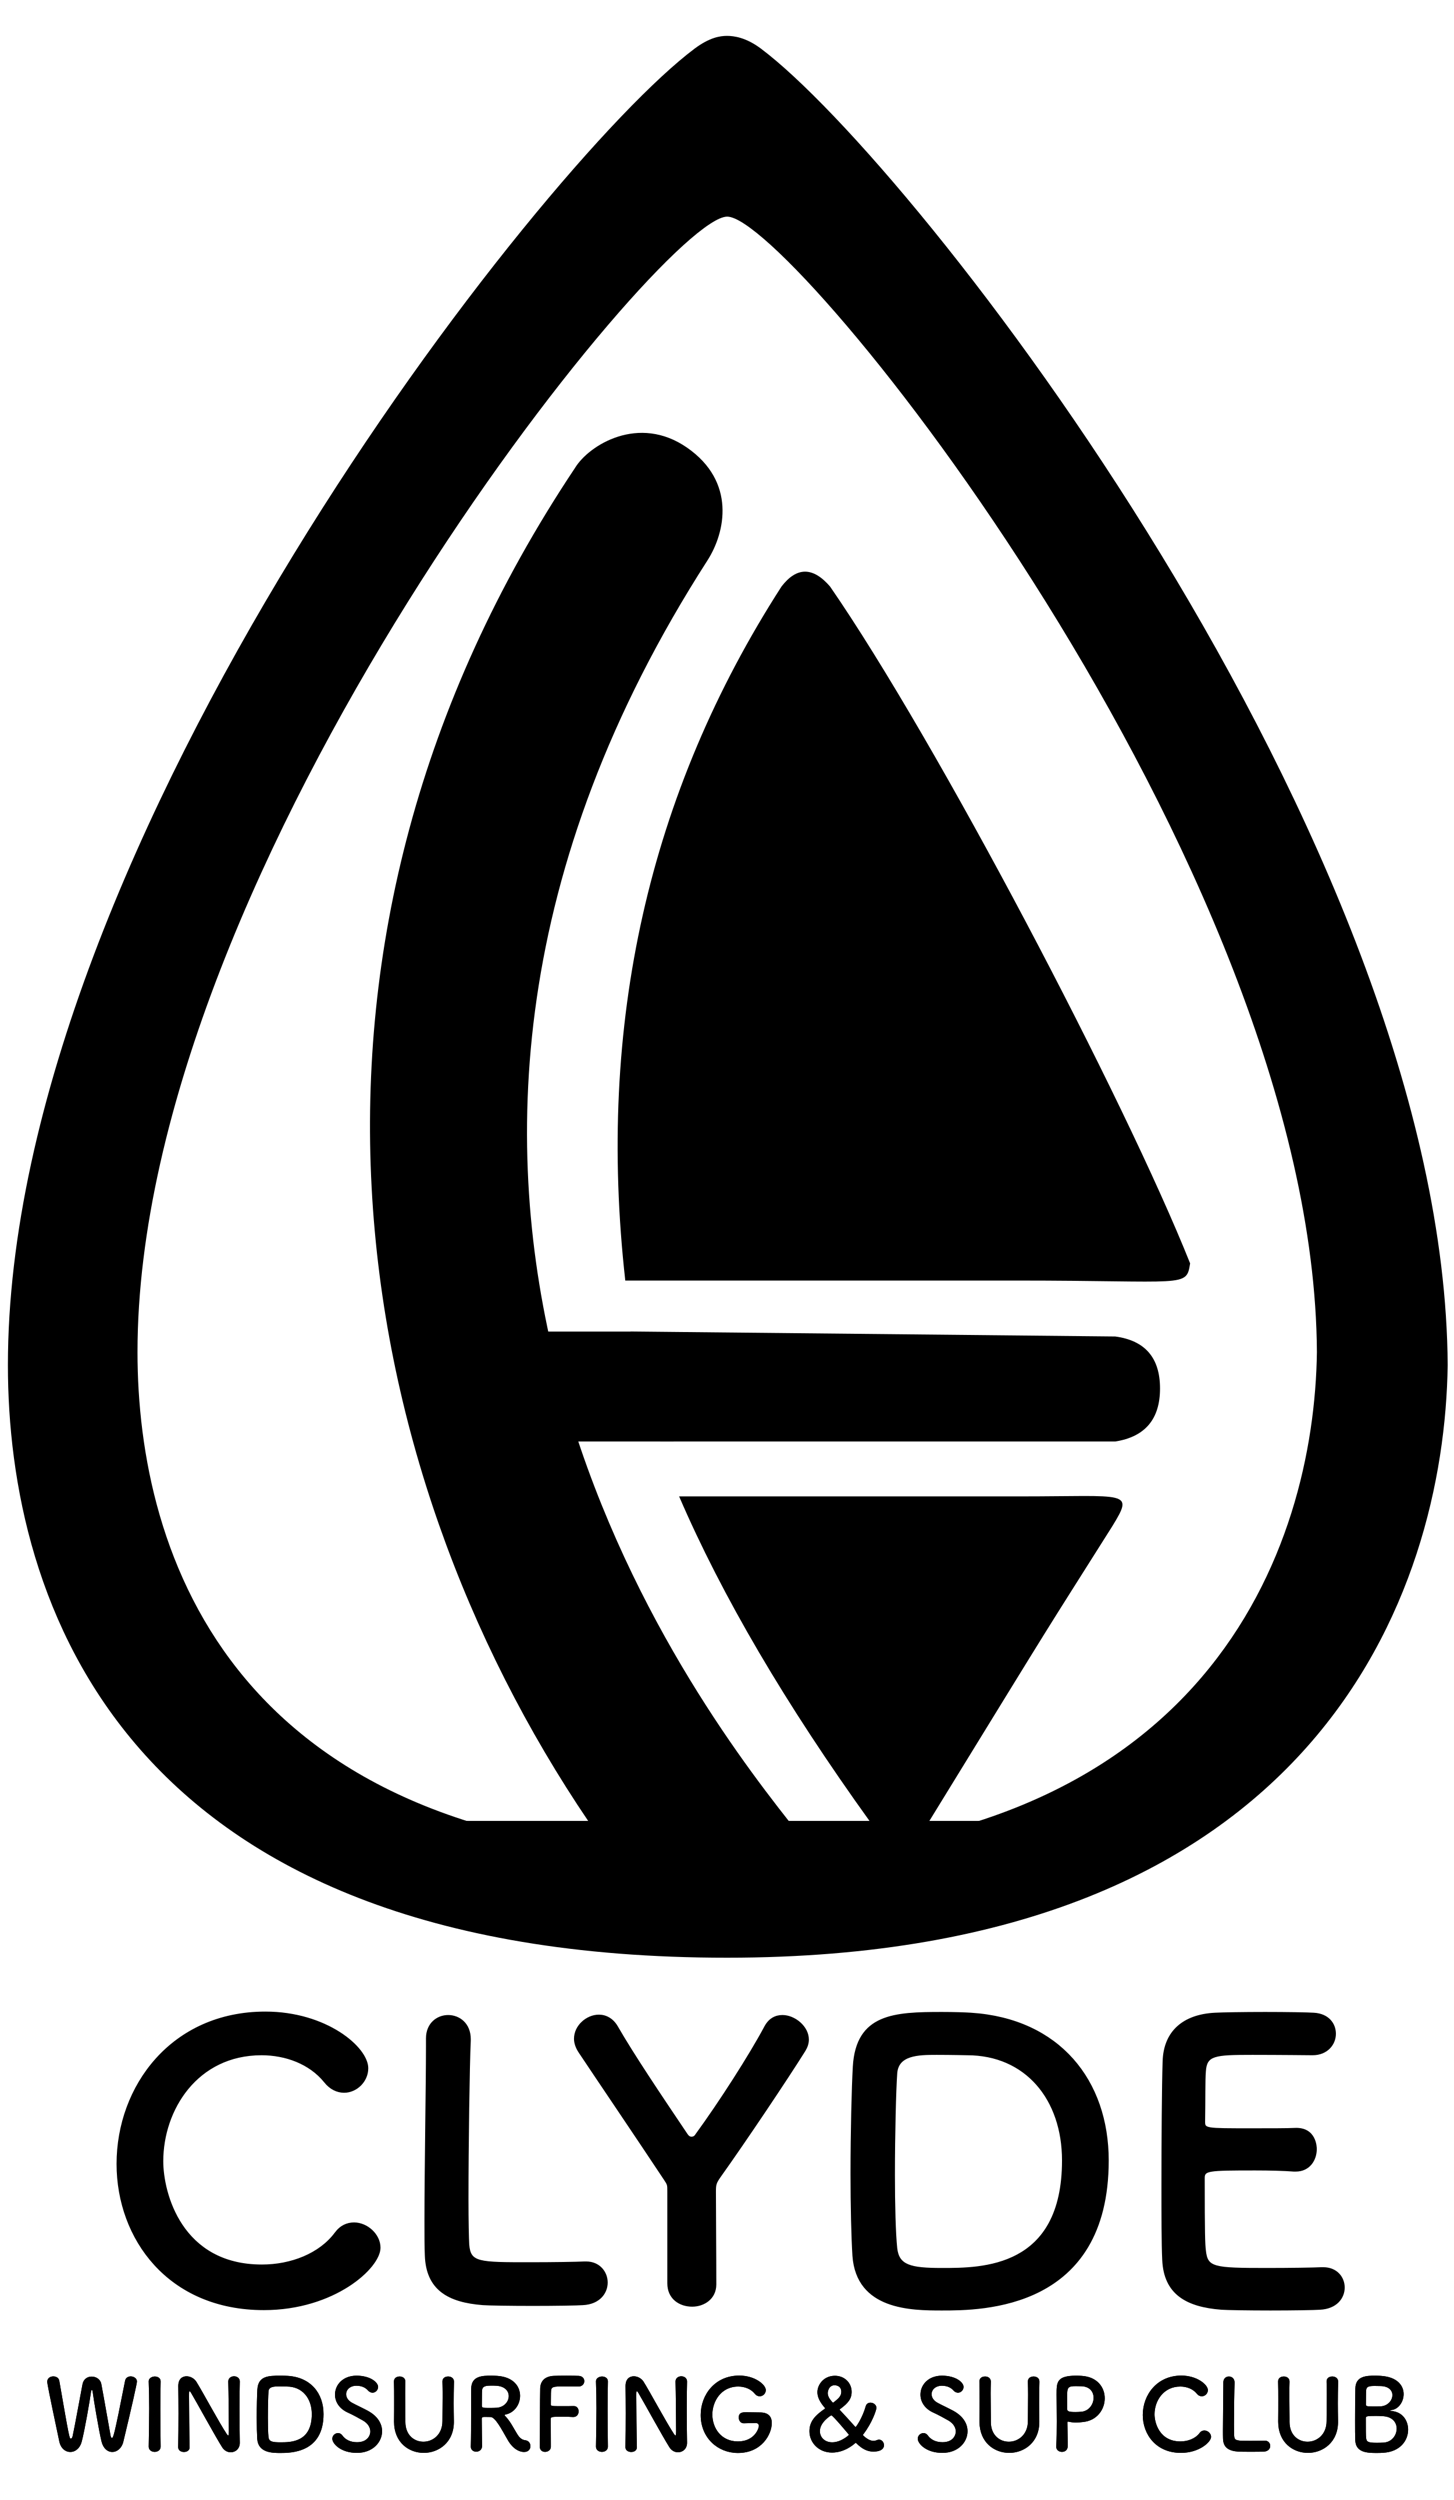 <?xml version="1.0" encoding="UTF-8"?>
<svg width="920px" height="1581px" viewBox="0 0 920 1581" version="1.1" xmlns="http://www.w3.org/2000/svg" xmlns:xlink="http://www.w3.org/1999/xlink">
    <!-- Generator: Sketch 54.1 (76490) - https://sketchapp.com -->
    <title>clydelogo</title>
    <desc>Created with Sketch.</desc>
    <defs>
        <path d="M67.023,1509.141 C66.015,1513.299 62.991,1515.567 60.03,1515.567 C57.195,1515.567 54.36,1513.488 53.226,1508.889 C51.588,1502.211 48.312,1482.744 47.619,1477.452 C47.493,1476.633 47.304,1476.318 47.115,1476.318 C46.926,1476.318 46.737,1476.759 46.611,1477.452 C45.792,1483.185 42.768,1501.077 40.752,1508.826 C39.618,1513.362 36.531,1515.567 33.507,1515.567 C30.42,1515.567 27.459,1513.362 26.514,1508.889 C19.773,1477.011 18.891,1472.223 18.891,1471.089 C18.891,1468.884 20.844,1467.75 22.734,1467.75 C24.498,1467.75 26.199,1468.695 26.514,1470.522 C32.814,1506.747 32.94,1507.125 33.822,1507.125 C34.326,1507.125 34.767,1506.432 34.956,1505.487 C36.153,1500.258 39.555,1481.169 41.193,1472.79 C41.823,1469.388 44.406,1467.876 46.989,1467.876 C49.761,1467.876 52.533,1469.577 53.1,1472.538 C54.486,1479.72 57.636,1497.864 58.959,1505.172 C59.148,1506.243 59.463,1506.621 59.778,1506.621 C60.66,1506.621 61.038,1506.621 68.157,1470.459 C68.535,1468.632 70.11,1467.75 71.685,1467.75 C73.638,1467.75 75.654,1469.01 75.654,1471.026 C75.654,1472.223 72.315,1487.217 67.023,1509.141 Z M90.648,1512.102 L90.648,1512.165 C90.648,1514.37 88.758,1515.504 86.868,1515.504 C84.978,1515.504 83.088,1514.37 83.088,1512.165 L83.088,1512.102 C83.214,1504.542 83.403,1496.1 83.403,1487.973 C83.403,1481.988 83.277,1476.255 83.088,1471.152 C82.962,1468.506 85.797,1467.813 86.931,1467.813 C88.758,1467.813 90.648,1468.821 90.648,1470.9 L90.648,1471.026 C90.522,1476.255 90.459,1482.177 90.459,1488.288 C90.459,1496.163 90.522,1504.353 90.648,1512.102 Z M101.736,1512.543 L101.736,1512.48 C101.862,1505.991 101.925,1498.368 101.925,1491.123 C101.925,1484.823 101.862,1478.838 101.799,1474.113 L101.799,1473.861 C101.799,1469.451 104.256,1467.687 107.028,1467.687 C109.359,1467.687 111.879,1469.01 113.202,1471.089 C117.171,1477.389 127.692,1497.045 132.48,1504.227 C132.858,1504.794 133.173,1505.109 133.362,1505.109 C133.551,1505.109 133.803,1504.92 133.803,1502.463 C133.803,1496.541 133.614,1476.885 133.425,1471.089 C133.362,1469.01 135.063,1467.687 137.079,1467.687 C138.906,1467.687 140.733,1468.821 140.733,1470.963 L140.733,1471.089 C140.607,1475.499 140.544,1481.61 140.544,1487.91 C140.544,1495.911 140.607,1504.164 140.733,1509.645 L140.733,1509.771 C140.733,1513.551 137.961,1515.756 135,1515.756 C132.984,1515.756 130.968,1514.748 129.582,1512.606 C125.172,1505.613 113.391,1484.067 109.989,1478.334 C109.737,1477.956 109.296,1477.137 108.981,1477.137 C108.603,1477.137 108.603,1477.767 108.603,1480.665 C108.603,1487.217 108.792,1505.802 108.981,1512.48 L108.981,1512.606 C108.981,1514.622 107.217,1515.567 105.39,1515.567 C103.563,1515.567 101.736,1514.559 101.736,1512.543 Z M193.716,1491.627 C193.716,1516.134 172.926,1516.197 166.374,1516.197 C161.334,1516.197 152.388,1516.134 151.758,1507.314 C151.569,1504.227 151.443,1499.124 151.443,1493.832 C151.443,1486.902 151.632,1479.594 151.821,1476.192 C152.325,1467.561 158.562,1467.309 166.374,1467.309 C168.327,1467.309 170.217,1467.372 171.162,1467.435 C185.715,1468.38 193.716,1478.523 193.716,1491.627 Z M170.532,1474.176 C170.532,1474.176 167.823,1474.113 165.492,1474.113 C162.468,1474.113 159.066,1474.176 158.877,1477.326 C158.688,1479.972 158.499,1487.217 158.499,1494.021 C158.499,1498.998 158.625,1503.66 158.877,1506.054 C159.192,1508.952 161.145,1509.456 166.374,1509.456 C172.989,1509.456 186.282,1509.456 186.282,1491.627 C186.282,1481.484 180.171,1474.176 170.532,1474.176 Z M230.76,1502.463 C230.76,1509.204 225.027,1516.134 214.821,1516.134 C204.552,1516.134 199.26,1510.275 199.26,1507.188 C199.26,1505.109 201.087,1503.597 202.914,1503.597 C203.922,1503.597 204.93,1504.101 205.686,1505.172 C207.324,1507.503 210.411,1509.393 214.884,1509.393 C221.814,1509.393 223.326,1504.668 223.326,1502.652 C223.326,1500.132 221.814,1497.423 218.538,1495.596 C215.766,1494.021 212.364,1492.131 209.025,1490.619 C203.481,1488.099 200.961,1483.626 200.961,1479.279 C200.961,1473.168 205.875,1467.309 214.569,1467.309 C223.263,1467.309 228.24,1471.467 228.24,1474.428 C228.24,1476.318 226.665,1478.082 224.712,1478.082 C223.767,1478.082 222.696,1477.641 221.751,1476.57 C220.554,1475.247 218.412,1473.672 214.506,1473.672 C210.474,1473.672 208.017,1476.192 208.017,1479.027 C208.017,1480.98 209.214,1483.122 211.986,1484.571 C214.569,1485.957 218.916,1487.973 221.814,1489.548 C228.114,1493.013 230.76,1497.801 230.76,1502.463 Z M257.157,1516.134 C247.707,1516.134 238.32,1509.582 238.32,1496.415 L238.32,1496.1 C238.383,1491.69 238.383,1487.028 238.383,1482.429 C238.383,1478.586 238.383,1474.806 238.257,1471.152 C238.194,1469.325 239.391,1467.813 241.911,1467.813 C243.675,1467.813 245.502,1468.884 245.502,1471.026 L245.502,1471.152 C245.439,1473.609 245.376,1476.066 245.376,1478.523 C245.376,1483.689 245.502,1488.855 245.502,1493.958 L245.502,1496.541 C245.502,1504.983 251.172,1509.078 256.905,1509.078 C262.827,1509.078 268.938,1504.605 268.938,1496.037 C268.938,1490.556 269.064,1484.949 269.064,1479.405 C269.064,1476.633 269.001,1473.861 268.938,1471.152 C268.875,1468.317 271.332,1467.813 272.592,1467.813 C274.419,1467.813 276.246,1468.884 276.246,1471.026 L276.246,1471.152 C276.12,1476.381 276.057,1480.665 276.057,1484.76 C276.057,1488.351 276.12,1491.879 276.183,1495.848 C276.498,1509.582 266.418,1516.134 257.157,1516.134 Z M310.14,1507.755 C306.108,1500.762 302.391,1493.517 299.367,1493.454 C298.548,1493.454 297.099,1493.391 295.902,1493.391 C294.705,1493.391 293.823,1493.454 293.823,1494.588 C293.823,1499.313 294.012,1509.645 294.012,1511.913 C293.949,1514.244 292.122,1515.378 290.295,1515.378 C288.594,1515.378 286.893,1514.307 286.893,1512.228 L286.893,1512.102 C287.082,1506.243 287.082,1498.746 287.082,1491.816 C287.082,1478.208 287.082,1477.956 287.145,1475.373 C287.334,1467.309 294.516,1467.309 299.808,1467.309 C301.257,1467.309 302.706,1467.372 303.651,1467.435 C313.857,1468.128 318.078,1474.113 318.078,1480.035 C318.078,1485.453 314.55,1490.745 308.88,1491.879 C308.439,1492.005 308.25,1492.068 308.25,1492.257 C308.25,1492.509 308.691,1492.824 309.132,1493.328 C312.219,1496.73 313.983,1500.573 316.188,1504.101 C317.763,1506.684 319.212,1507.881 321.354,1508.133 C323.496,1508.385 324.63,1510.086 324.63,1511.85 C324.63,1513.74 323.37,1515.567 320.598,1515.567 C319.59,1515.567 314.424,1515.378 310.14,1507.755 Z M303.462,1487.595 C308.124,1487.154 310.896,1483.626 310.896,1480.224 C310.896,1477.074 308.502,1473.987 303.021,1473.672 C302.202,1473.609 301.068,1473.609 299.871,1473.609 C296.469,1473.609 294.201,1473.798 294.012,1476.759 C293.886,1478.271 293.949,1482.744 293.886,1486.398 C293.886,1487.658 294.705,1487.721 299.115,1487.721 C300.69,1487.721 302.328,1487.658 303.462,1487.595 Z M330.552,1512.228 L330.552,1512.165 C330.678,1504.668 330.615,1481.988 330.804,1475.373 C330.93,1470.333 334.206,1467.687 339.309,1467.435 C340.443,1467.372 343.971,1467.309 347.373,1467.309 C350.838,1467.309 354.24,1467.372 355.185,1467.435 C357.579,1467.561 358.713,1469.136 358.713,1470.774 C358.713,1472.475 357.39,1474.176 354.996,1474.176 C354.996,1474.176 349.515,1474.113 345.357,1474.113 C339.309,1474.113 337.86,1474.239 337.671,1476.948 C337.545,1478.46 337.608,1481.673 337.545,1485.327 C337.545,1486.587 337.608,1486.587 344.979,1486.587 C347.688,1486.587 350.46,1486.587 351.594,1486.524 C355.122,1486.335 355.122,1489.674 355.122,1489.863 C355.122,1491.69 353.988,1493.454 351.783,1493.454 L351.468,1493.454 C349.893,1493.328 347.688,1493.265 345.42,1493.265 C338.427,1493.265 337.482,1493.265 337.482,1494.651 C337.482,1498.431 337.545,1506.054 337.545,1510.086 L337.545,1512.354 C337.482,1514.37 335.655,1515.504 333.891,1515.504 C332.19,1515.504 330.552,1514.433 330.552,1512.228 Z M373.644,1512.102 L373.644,1512.165 C373.644,1514.37 371.754,1515.504 369.864,1515.504 C367.974,1515.504 366.084,1514.37 366.084,1512.165 L366.084,1512.102 C366.21,1504.542 366.399,1496.1 366.399,1487.973 C366.399,1481.988 366.273,1476.255 366.084,1471.152 C365.958,1468.506 368.793,1467.813 369.927,1467.813 C371.754,1467.813 373.644,1468.821 373.644,1470.9 L373.644,1471.026 C373.518,1476.255 373.455,1482.177 373.455,1488.288 C373.455,1496.163 373.518,1504.353 373.644,1512.102 Z M384.732,1512.543 L384.732,1512.48 C384.858,1505.991 384.921,1498.368 384.921,1491.123 C384.921,1484.823 384.858,1478.838 384.795,1474.113 L384.795,1473.861 C384.795,1469.451 387.252,1467.687 390.024,1467.687 C392.355,1467.687 394.875,1469.01 396.198,1471.089 C400.167,1477.389 410.688,1497.045 415.476,1504.227 C415.854,1504.794 416.169,1505.109 416.358,1505.109 C416.547,1505.109 416.799,1504.92 416.799,1502.463 C416.799,1496.541 416.61,1476.885 416.421,1471.089 C416.358,1469.01 418.059,1467.687 420.075,1467.687 C421.902,1467.687 423.729,1468.821 423.729,1470.963 L423.729,1471.089 C423.603,1475.499 423.54,1481.61 423.54,1487.91 C423.54,1495.911 423.603,1504.164 423.729,1509.645 L423.729,1509.771 C423.729,1513.551 420.957,1515.756 417.996,1515.756 C415.98,1515.756 413.964,1514.748 412.578,1512.606 C408.168,1505.613 396.387,1484.067 392.985,1478.334 C392.733,1477.956 392.292,1477.137 391.977,1477.137 C391.599,1477.137 391.599,1477.767 391.599,1480.665 C391.599,1487.217 391.788,1505.802 391.977,1512.48 L391.977,1512.606 C391.977,1514.622 390.213,1515.567 388.386,1515.567 C386.559,1515.567 384.732,1514.559 384.732,1512.543 Z M467.073,1497.234 C467.073,1497.234 467.01,1497.234 466.947,1497.234 C466.317,1497.234 463.167,1497.297 459.702,1497.423 L459.576,1497.423 C457.56,1497.423 456.426,1495.596 456.426,1493.769 C456.426,1490.43 459.135,1490.43 461.214,1490.43 C464.301,1490.43 467.829,1490.556 469.908,1490.556 C475.326,1490.556 477.342,1493.328 477.342,1497.234 C477.342,1504.416 470.916,1516.197 455.922,1516.197 C443.259,1516.197 432.36,1506.747 432.36,1492.194 C432.36,1479.405 441.369,1467.246 456.741,1467.246 C466.758,1467.246 473.562,1473.042 473.562,1476.444 C473.562,1478.586 471.735,1480.35 469.719,1480.35 C468.585,1480.35 467.451,1479.846 466.506,1478.649 C464.049,1475.625 460.08,1474.176 456.111,1474.176 C445.086,1474.176 439.731,1483.815 439.731,1491.879 C439.731,1500.258 445.149,1508.889 455.922,1508.889 C466.317,1508.889 469.152,1500.825 469.152,1498.998 C469.152,1497.801 468.207,1497.234 467.073,1497.234 Z M548.343,1511.283 C548.343,1512.354 547.839,1515.315 541.539,1515.315 C538.137,1515.315 534.672,1513.929 530.766,1509.96 C530.64,1509.834 530.577,1509.834 530.514,1509.834 C530.325,1509.834 530.199,1509.897 530.073,1510.023 C529.002,1510.968 523.269,1515.945 515.457,1515.945 C506.952,1515.945 501.156,1509.582 501.156,1502.463 C501.156,1496.415 504.558,1492.572 510.795,1488.288 C510.921,1488.162 511.047,1488.036 511.047,1487.91 C511.047,1487.847 511.047,1487.784 510.921,1487.658 C507.645,1483.941 506.196,1480.728 506.196,1477.767 C506.196,1472.979 510.228,1467.372 517.284,1467.372 C523.521,1467.372 527.868,1472.034 527.868,1477.515 C527.868,1481.925 525.663,1484.697 520.497,1488.477 C520.371,1488.54 520.308,1488.666 520.308,1488.792 C520.308,1488.855 520.371,1488.981 520.497,1489.107 C523.458,1492.257 526.86,1495.974 530.01,1499.502 C530.199,1499.691 530.262,1499.754 530.388,1499.754 C530.64,1499.754 534.609,1494.273 536.814,1486.524 C537.255,1485.012 538.515,1484.382 539.775,1484.382 C541.602,1484.382 543.555,1485.642 543.555,1487.721 C543.555,1488.792 541.035,1496.919 535.176,1504.479 C535.113,1504.605 535.05,1504.731 535.05,1504.794 C535.05,1504.92 535.113,1505.046 535.239,1505.172 C537.633,1507.44 539.712,1508.511 541.665,1508.511 C542.484,1508.511 543.24,1508.322 543.996,1508.007 C544.437,1507.818 544.815,1507.755 545.193,1507.755 C547.02,1507.755 548.343,1509.519 548.343,1511.283 Z M516.465,1484.193 C519.615,1481.736 521.316,1480.161 521.316,1477.515 C521.316,1473.357 517.347,1473.357 517.095,1473.357 C513.315,1473.357 512.748,1477.452 512.748,1478.334 C512.748,1480.602 514.197,1482.429 515.835,1484.256 C515.898,1484.319 515.961,1484.382 516.024,1484.382 C516.213,1484.382 516.402,1484.256 516.465,1484.193 Z M526.167,1504.668 C526.167,1504.668 515.961,1492.383 515.016,1492.383 C514.764,1492.383 507.771,1496.73 507.771,1502.337 C507.771,1506.243 510.795,1509.456 515.583,1509.456 C521.127,1509.456 526.167,1504.92 526.167,1504.668 Z M601.2,1502.463 C601.2,1509.204 595.467,1516.134 585.261,1516.134 C574.992,1516.134 569.7,1510.275 569.7,1507.188 C569.7,1505.109 571.527,1503.597 573.354,1503.597 C574.362,1503.597 575.37,1504.101 576.126,1505.172 C577.764,1507.503 580.851,1509.393 585.324,1509.393 C592.254,1509.393 593.766,1504.668 593.766,1502.652 C593.766,1500.132 592.254,1497.423 588.978,1495.596 C586.206,1494.021 582.804,1492.131 579.465,1490.619 C573.921,1488.099 571.401,1483.626 571.401,1479.279 C571.401,1473.168 576.315,1467.309 585.009,1467.309 C593.703,1467.309 598.68,1471.467 598.68,1474.428 C598.68,1476.318 597.105,1478.082 595.152,1478.082 C594.207,1478.082 593.136,1477.641 592.191,1476.57 C590.994,1475.247 588.852,1473.672 584.946,1473.672 C580.914,1473.672 578.457,1476.192 578.457,1479.027 C578.457,1480.98 579.654,1483.122 582.426,1484.571 C585.009,1485.957 589.356,1487.973 592.254,1489.548 C598.554,1493.013 601.2,1497.801 601.2,1502.463 Z M627.597,1516.134 C618.147,1516.134 608.76,1509.582 608.76,1496.415 L608.76,1496.1 C608.823,1491.69 608.823,1487.028 608.823,1482.429 C608.823,1478.586 608.823,1474.806 608.697,1471.152 C608.634,1469.325 609.831,1467.813 612.351,1467.813 C614.115,1467.813 615.942,1468.884 615.942,1471.026 L615.942,1471.152 C615.879,1473.609 615.816,1476.066 615.816,1478.523 C615.816,1483.689 615.942,1488.855 615.942,1493.958 L615.942,1496.541 C615.942,1504.983 621.612,1509.078 627.345,1509.078 C633.267,1509.078 639.378,1504.605 639.378,1496.037 C639.378,1490.556 639.504,1484.949 639.504,1479.405 C639.504,1476.633 639.441,1473.861 639.378,1471.152 C639.315,1468.317 641.772,1467.813 643.032,1467.813 C644.859,1467.813 646.686,1468.884 646.686,1471.026 L646.686,1471.152 C646.56,1476.381 646.497,1480.665 646.497,1484.76 C646.497,1488.351 646.56,1491.879 646.623,1495.848 C646.938,1509.582 636.858,1516.134 627.597,1516.134 Z M664.578,1512.039 C664.515,1514.433 662.751,1515.504 660.924,1515.504 C659.16,1515.504 657.333,1514.37 657.333,1512.291 L657.333,1512.102 C657.585,1507.188 657.648,1501.644 657.648,1496.289 C657.648,1489.8 657.522,1483.626 657.522,1479.216 C657.522,1471.467 657.585,1467.309 669.933,1467.309 C671.256,1467.309 672.516,1467.372 673.461,1467.435 C683.415,1468.065 688.014,1474.806 688.014,1481.61 C688.014,1488.603 683.163,1495.722 674.343,1496.604 C672.831,1496.793 671.382,1496.919 669.807,1496.919 C668.358,1496.919 666.846,1496.793 665.208,1496.415 C665.019,1496.352 664.893,1496.352 664.767,1496.352 C664.452,1496.352 664.389,1496.541 664.389,1497.045 C664.389,1500.951 664.578,1505.424 664.578,1509.582 L664.578,1512.039 Z M672.831,1473.987 C672.831,1473.987 671.319,1473.924 669.807,1473.924 C664.767,1473.924 664.2,1474.617 664.2,1480.476 C664.2,1482.681 664.263,1485.264 664.263,1487.469 L664.263,1488.54 C664.263,1489.863 665.523,1490.304 669.429,1490.304 C670.626,1490.304 671.949,1490.241 673.272,1490.115 C678.06,1489.674 680.958,1485.327 680.958,1481.295 C680.958,1477.515 678.501,1473.987 672.831,1473.987 Z M755.298,1505.991 C755.298,1509.267 747.801,1516.134 736.209,1516.134 C720.522,1516.134 712.08,1504.479 712.08,1492.194 C712.08,1479.405 721.089,1467.246 736.461,1467.246 C746.478,1467.246 753.282,1473.042 753.282,1476.444 C753.282,1478.586 751.455,1480.35 749.439,1480.35 C748.305,1480.35 747.171,1479.846 746.226,1478.649 C743.769,1475.625 739.8,1474.176 735.831,1474.176 C725.184,1474.176 719.514,1483.248 719.514,1491.753 C719.514,1497.045 722.601,1508.889 735.894,1508.889 C740.682,1508.889 745.407,1507.062 747.99,1503.597 C748.872,1502.4 749.943,1501.959 751.077,1501.959 C753.219,1501.959 755.298,1503.849 755.298,1505.991 Z M763.047,1471.53 C763.047,1469.073 764.811,1467.813 766.575,1467.813 C768.339,1467.813 770.166,1469.073 770.166,1471.656 L770.166,1471.908 C769.977,1475.94 769.788,1489.233 769.788,1497.99 C769.788,1501.581 769.851,1504.416 769.914,1505.487 C770.166,1508.511 771.552,1508.511 780.12,1508.511 C783.774,1508.511 787.806,1508.448 789.003,1508.385 L789.318,1508.385 C791.46,1508.385 792.72,1510.023 792.72,1511.724 C792.72,1513.425 791.46,1515.189 788.751,1515.315 C787.932,1515.378 784.215,1515.441 780.498,1515.441 C776.844,1515.441 773.127,1515.378 772.308,1515.315 C766.512,1514.874 763.047,1512.795 762.858,1507.251 C762.795,1505.928 762.795,1503.912 762.795,1501.581 C762.795,1492.95 763.047,1479.153 763.047,1472.916 L763.047,1471.53 Z M816.597,1516.134 C807.147,1516.134 797.76,1509.582 797.76,1496.415 L797.76,1496.1 C797.823,1491.69 797.823,1487.028 797.823,1482.429 C797.823,1478.586 797.823,1474.806 797.697,1471.152 C797.634,1469.325 798.831,1467.813 801.351,1467.813 C803.115,1467.813 804.942,1468.884 804.942,1471.026 L804.942,1471.152 C804.879,1473.609 804.816,1476.066 804.816,1478.523 C804.816,1483.689 804.942,1488.855 804.942,1493.958 L804.942,1496.541 C804.942,1504.983 810.612,1509.078 816.345,1509.078 C822.267,1509.078 828.378,1504.605 828.378,1496.037 C828.378,1490.556 828.504,1484.949 828.504,1479.405 C828.504,1476.633 828.441,1473.861 828.378,1471.152 C828.315,1468.317 830.772,1467.813 832.032,1467.813 C833.859,1467.813 835.686,1468.884 835.686,1471.026 L835.686,1471.152 C835.56,1476.381 835.497,1480.665 835.497,1484.76 C835.497,1488.351 835.56,1491.879 835.623,1495.848 C835.938,1509.582 825.858,1516.134 816.597,1516.134 Z M879.975,1501.455 C879.975,1508.196 875.061,1515.441 864.162,1516.071 C863.343,1516.134 861.705,1516.197 860.13,1516.197 C854.019,1516.197 846.774,1515.945 846.522,1508.07 C846.396,1505.424 846.396,1500.699 846.396,1495.596 C846.396,1487.91 846.459,1479.342 846.585,1475.31 C846.774,1467.435 853.767,1467.309 859.122,1467.309 C860.508,1467.309 861.831,1467.372 862.776,1467.435 C873.234,1468.128 877.14,1473.672 877.14,1478.964 C877.14,1483.752 873.99,1488.414 869.58,1489.044 C868.95,1489.17 868.572,1489.296 868.572,1489.422 C868.572,1489.485 868.824,1489.611 869.517,1489.674 C876.321,1490.178 879.975,1495.596 879.975,1501.455 Z M862.146,1473.861 C862.146,1473.861 860.508,1473.798 858.87,1473.798 C854.838,1473.798 853.578,1474.302 853.389,1476.696 C853.263,1478.208 853.326,1481.799 853.263,1485.453 C853.263,1486.776 854.145,1486.776 858.303,1486.776 C859.815,1486.776 861.453,1486.776 862.587,1486.713 C867.123,1486.461 870.021,1482.933 870.021,1479.594 C870.021,1476.633 867.69,1473.861 862.146,1473.861 Z M864.414,1509.645 C869.643,1509.33 872.73,1504.983 872.73,1500.762 C872.73,1497.045 870.21,1493.391 864.414,1492.95 C862.839,1492.824 861.201,1492.761 859.626,1492.761 C853.767,1492.761 853.2,1492.95 853.2,1494.21 C853.2,1502.085 853.2,1504.983 853.389,1506.684 C853.704,1509.015 854.334,1509.771 860.193,1509.771 C861.642,1509.771 863.217,1509.708 864.414,1509.645 Z" id="path-1"></path>
        <filter x="0.0%" y="0.0%" width="100.0%" height="100.0%" filterUnits="objectBoundingBox" id="filter-2">
            <feGaussianBlur stdDeviation="0" in="SourceGraphic"></feGaussianBlur>
        </filter>
        <filter x="-0.1%" y="-0.3%" width="100.1%" height="100.5%" filterUnits="objectBoundingBox" id="filter-3">
            <feGaussianBlur stdDeviation="0" in="SourceGraphic"></feGaussianBlur>
        </filter>
        <filter x="-0.1%" y="-1.3%" width="100.2%" height="102.5%" filterUnits="objectBoundingBox" id="filter-4">
            <feGaussianBlur stdDeviation="0" in="SourceGraphic"></feGaussianBlur>
        </filter>
        <filter x="-0.6%" y="-0.7%" width="101.4%" height="101.5%" filterUnits="objectBoundingBox" id="filter-5">
            <feGaussianBlur stdDeviation="0" in="SourceGraphic"></feGaussianBlur>
        </filter>
        <filter x="0.0%" y="-0.0%" width="100.0%" height="100.0%" filterUnits="objectBoundingBox" id="filter-6">
            <feGaussianBlur stdDeviation="0" in="SourceGraphic"></feGaussianBlur>
        </filter>
        <filter x="0.0%" y="0.0%" width="100.0%" height="100.0%" filterUnits="objectBoundingBox" id="filter-7">
            <feGaussianBlur stdDeviation="0" in="SourceGraphic"></feGaussianBlur>
        </filter>
        <filter x="0.0%" y="0.0%" width="100.0%" height="100.0%" filterUnits="objectBoundingBox" id="filter-8">
            <feGaussianBlur stdDeviation="0" in="SourceGraphic"></feGaussianBlur>
        </filter>
        <filter x="0.0%" y="0.0%" width="100.0%" height="100.0%" filterUnits="objectBoundingBox" id="filter-9">
            <feGaussianBlur stdDeviation="0" in="SourceGraphic"></feGaussianBlur>
        </filter>
        <filter x="0.0%" y="0.0%" width="100.0%" height="100.0%" filterUnits="objectBoundingBox" id="filter-10">
            <feGaussianBlur stdDeviation="0" in="SourceGraphic"></feGaussianBlur>
        </filter>
    </defs>
    <g id="clydelogo" stroke="none" stroke-width="1" fill="none" fill-rule="evenodd">
        <g id="Text" transform="translate(11, 35)" fill="#000000" fill-rule="nonzero">
            <g id="WINDSURFING&amp;SUPCLUB" filter="url(#filter-2)">
                <use xlink:href="#path-1"></use>
                <use xlink:href="#path-1"></use>
            </g>
            <path d="M229.264,1386.394 C229.264,1398.978 200.466,1425.356 155.938,1425.356 C95.68,1425.356 63.252,1380.586 63.252,1333.396 C63.252,1284.27 97.858,1237.564 156.906,1237.564 C195.384,1237.564 221.52,1259.828 221.52,1272.896 C221.52,1281.124 214.502,1287.9 206.758,1287.9 C202.402,1287.9 198.046,1285.964 194.416,1281.366 C184.978,1269.75 169.732,1264.184 154.486,1264.184 C113.588,1264.184 91.808,1299.032 91.808,1331.702 C91.808,1352.03 103.666,1397.526 154.728,1397.526 C173.12,1397.526 191.27,1390.508 201.192,1377.198 C204.58,1372.6 208.694,1370.906 213.05,1370.906 C221.278,1370.906 229.264,1378.166 229.264,1386.394 Z M259.03,1254.02 C259.03,1244.582 265.806,1239.742 272.582,1239.742 C279.358,1239.742 286.376,1244.582 286.376,1254.504 L286.376,1255.472 C285.65,1270.96 284.924,1322.022 284.924,1355.66 C284.924,1369.454 285.166,1380.344 285.408,1384.458 C286.376,1396.074 291.7,1396.074 324.612,1396.074 C338.648,1396.074 354.136,1395.832 358.734,1395.59 L359.944,1395.59 C368.172,1395.59 373.012,1401.882 373.012,1408.416 C373.012,1414.95 368.172,1421.726 357.766,1422.21 C354.62,1422.452 340.342,1422.694 326.064,1422.694 C312.028,1422.694 297.75,1422.452 294.604,1422.21 C272.34,1420.516 259.03,1412.53 258.304,1391.234 C258.062,1386.152 258.062,1378.408 258.062,1369.454 C258.062,1336.3 259.03,1283.302 259.03,1259.344 L259.03,1254.02 Z M411.732,1408.9 L411.732,1350.82 C411.732,1346.464 411.732,1346.464 409.312,1342.834 C391.646,1316.214 367.204,1280.156 355.588,1262.732 C353.652,1259.828 352.684,1256.924 352.684,1254.262 C352.684,1246.034 360.428,1239.5 367.93,1239.5 C372.286,1239.5 376.642,1241.678 379.546,1246.76 C389.71,1264.426 406.65,1289.594 423.59,1314.762 C424.558,1316.214 425.526,1316.698 426.494,1316.698 C427.704,1316.698 428.672,1316.214 429.398,1315.004 C444.402,1294.434 463.52,1264.668 473.2,1246.518 C475.862,1241.678 479.734,1239.742 484.09,1239.742 C491.834,1239.742 500.304,1246.76 500.304,1254.746 C500.304,1257.166 499.578,1259.344 498.126,1261.764 C487.236,1279.188 460.132,1319.602 444.402,1341.624 C441.74,1345.496 441.498,1346.464 441.498,1351.062 C441.498,1365.582 441.74,1390.024 441.74,1409.626 C441.74,1418.58 434.238,1423.178 426.978,1423.178 C419.234,1423.178 411.732,1418.58 411.732,1408.9 Z M690.032,1331.218 C690.032,1425.356 610.172,1425.598 585.004,1425.598 C565.644,1425.598 531.28,1425.356 528.86,1391.476 C528.134,1379.618 527.65,1360.016 527.65,1339.688 C527.65,1313.068 528.376,1284.996 529.102,1271.928 C531.038,1238.774 554.996,1237.806 585.004,1237.806 C592.506,1237.806 599.766,1238.048 603.396,1238.29 C659.298,1241.92 690.032,1280.882 690.032,1331.218 Z M600.976,1264.184 C600.976,1264.184 590.57,1263.942 581.616,1263.942 C570,1263.942 556.932,1264.184 556.206,1276.284 C555.48,1286.448 554.754,1314.278 554.754,1340.414 C554.754,1359.532 555.238,1377.44 556.206,1386.636 C557.416,1397.768 564.918,1399.704 585.004,1399.704 C610.414,1399.704 661.476,1399.704 661.476,1331.218 C661.476,1292.256 638.002,1264.184 600.976,1264.184 Z M819.502,1264.184 C819.502,1264.184 797.964,1263.942 781.508,1263.942 C757.308,1263.942 752.226,1264.426 751.5,1274.832 C751.016,1280.64 751.258,1292.498 751.016,1306.534 C751.016,1311.374 751.258,1311.374 781.024,1311.374 C792.156,1311.374 803.772,1311.374 808.128,1311.132 C821.68,1310.406 821.68,1323.232 821.68,1323.958 C821.68,1330.976 817.324,1337.752 808.854,1337.752 C808.612,1337.752 808.128,1337.752 807.644,1337.752 C801.594,1337.268 792.398,1337.026 783.202,1337.026 C753.194,1337.026 750.774,1337.268 750.774,1342.35 C750.774,1378.408 751.016,1383.974 751.5,1388.088 C752.71,1399.22 756.582,1399.704 790.704,1399.704 C804.982,1399.704 820.47,1399.462 825.068,1399.22 C825.552,1399.22 825.794,1399.22 826.278,1399.22 C834.748,1399.22 839.346,1405.27 839.346,1411.562 C839.346,1418.096 834.506,1424.63 824.1,1425.114 C820.954,1425.356 806.918,1425.598 792.882,1425.598 C779.088,1425.598 765.052,1425.356 761.906,1425.114 C739.642,1423.42 725.848,1415.434 724.88,1394.138 C724.396,1383.974 724.396,1366.066 724.396,1346.464 C724.396,1316.94 724.638,1284.028 725.122,1268.782 C725.606,1249.422 738.19,1239.258 757.792,1238.29 C762.148,1238.048 775.942,1237.806 789.494,1237.806 C803.288,1237.806 816.598,1238.048 820.228,1238.29 C829.424,1238.774 833.78,1244.824 833.78,1251.116 C833.78,1257.65 828.698,1264.184 819.502,1264.184 Z" id="CLYDE" stroke="#000000" filter="url(#filter-3)"></path>
        </g>
        <g id="011-windsurf-1" transform="translate(224, 273)" fill="#000000">
            <polygon id="Path" stroke="#000000" filter="url(#filter-4)" points="18.992 879 479.496 879 479.992 918.566 18.992 918.566"></polygon>
            <polygon id="Path-5" stroke="#000000" filter="url(#filter-5)" points="175.005 569.568 112.264 569.568 112.264 638.068 201.5 638.068"></polygon>
            <path d="M139.814,22.933 C-60.21,322.657 -6.183,650.809 148.489,879 C148.489,879 169.067,879 210.223,879 C229.25,879 276.356,880.175 275.43,879 C204.141,788.584 -27.808,472.574 223.598,81.447 C235.105,63.545 241.669,31.686 210.887,10.189 C180.105,-11.309 148.489,8.596 139.814,22.933 Z" id="Mast" filter="url(#filter-6)"></path>
            <path d="M175.005,569 L481.663,572.158 C500.548,574.694 509.99,585.652 509.99,605.033 C509.99,624.414 500.548,635.592 481.663,638.568 C298.125,638.568 202.163,638.568 193.779,638.568 C184.764,615.114 178.506,591.925 175.005,569 Z" id="Path-2" filter="url(#filter-7)"></path>
            <path d="M205.706,673.279 C232.791,736.143 273.063,804.717 326.523,879 C346.384,879.522 349.175,879.522 363.74,879 C452.756,734.152 431.302,768.935 479.696,692.295 C493.796,669.324 489.491,673.279 422.075,673.279 C351.216,673.279 279.093,673.279 205.706,673.279 Z" id="Path-3" filter="url(#filter-8)"></path>
            <path d="M171.64,536.787 C301.19,536.787 171.64,536.787 419.186,536.787 C526.581,536.787 526.581,541.504 529.035,525.927 C487.619,422.205 368.794,195.728 301.19,97.878 C290.372,85.376 280.141,85.376 270.5,97.878 C186.425,228.414 153.471,374.717 171.64,536.787 Z" id="Path-4" filter="url(#filter-9)"></path>
        </g>
        <path d="M460,22.682 C464.44,22.682 472.109,23.724 481.494,30.763 C578.781,103.735 914.176,533.001 916,863.289 C914,1007.192 832.822,1238 460,1238 C76.677,1238 5,1011.81 5,863.289 C5,533.758 341.878,103.893 439.455,30.787 C448.871,23.732 455.558,22.682 460,22.682 Z M460.126,136.986 C418.781,136.986 87,547.384 87,855.062 C87,981.53 145.715,1174.135 459.716,1174.135 C765.117,1174.135 831.614,977.598 833.252,855.062 C831.614,546.686 501.471,136.986 460.126,136.986 Z" id="Paddle-New" fill="#000000" filter="url(#filter-10)"></path>
    </g>
</svg>